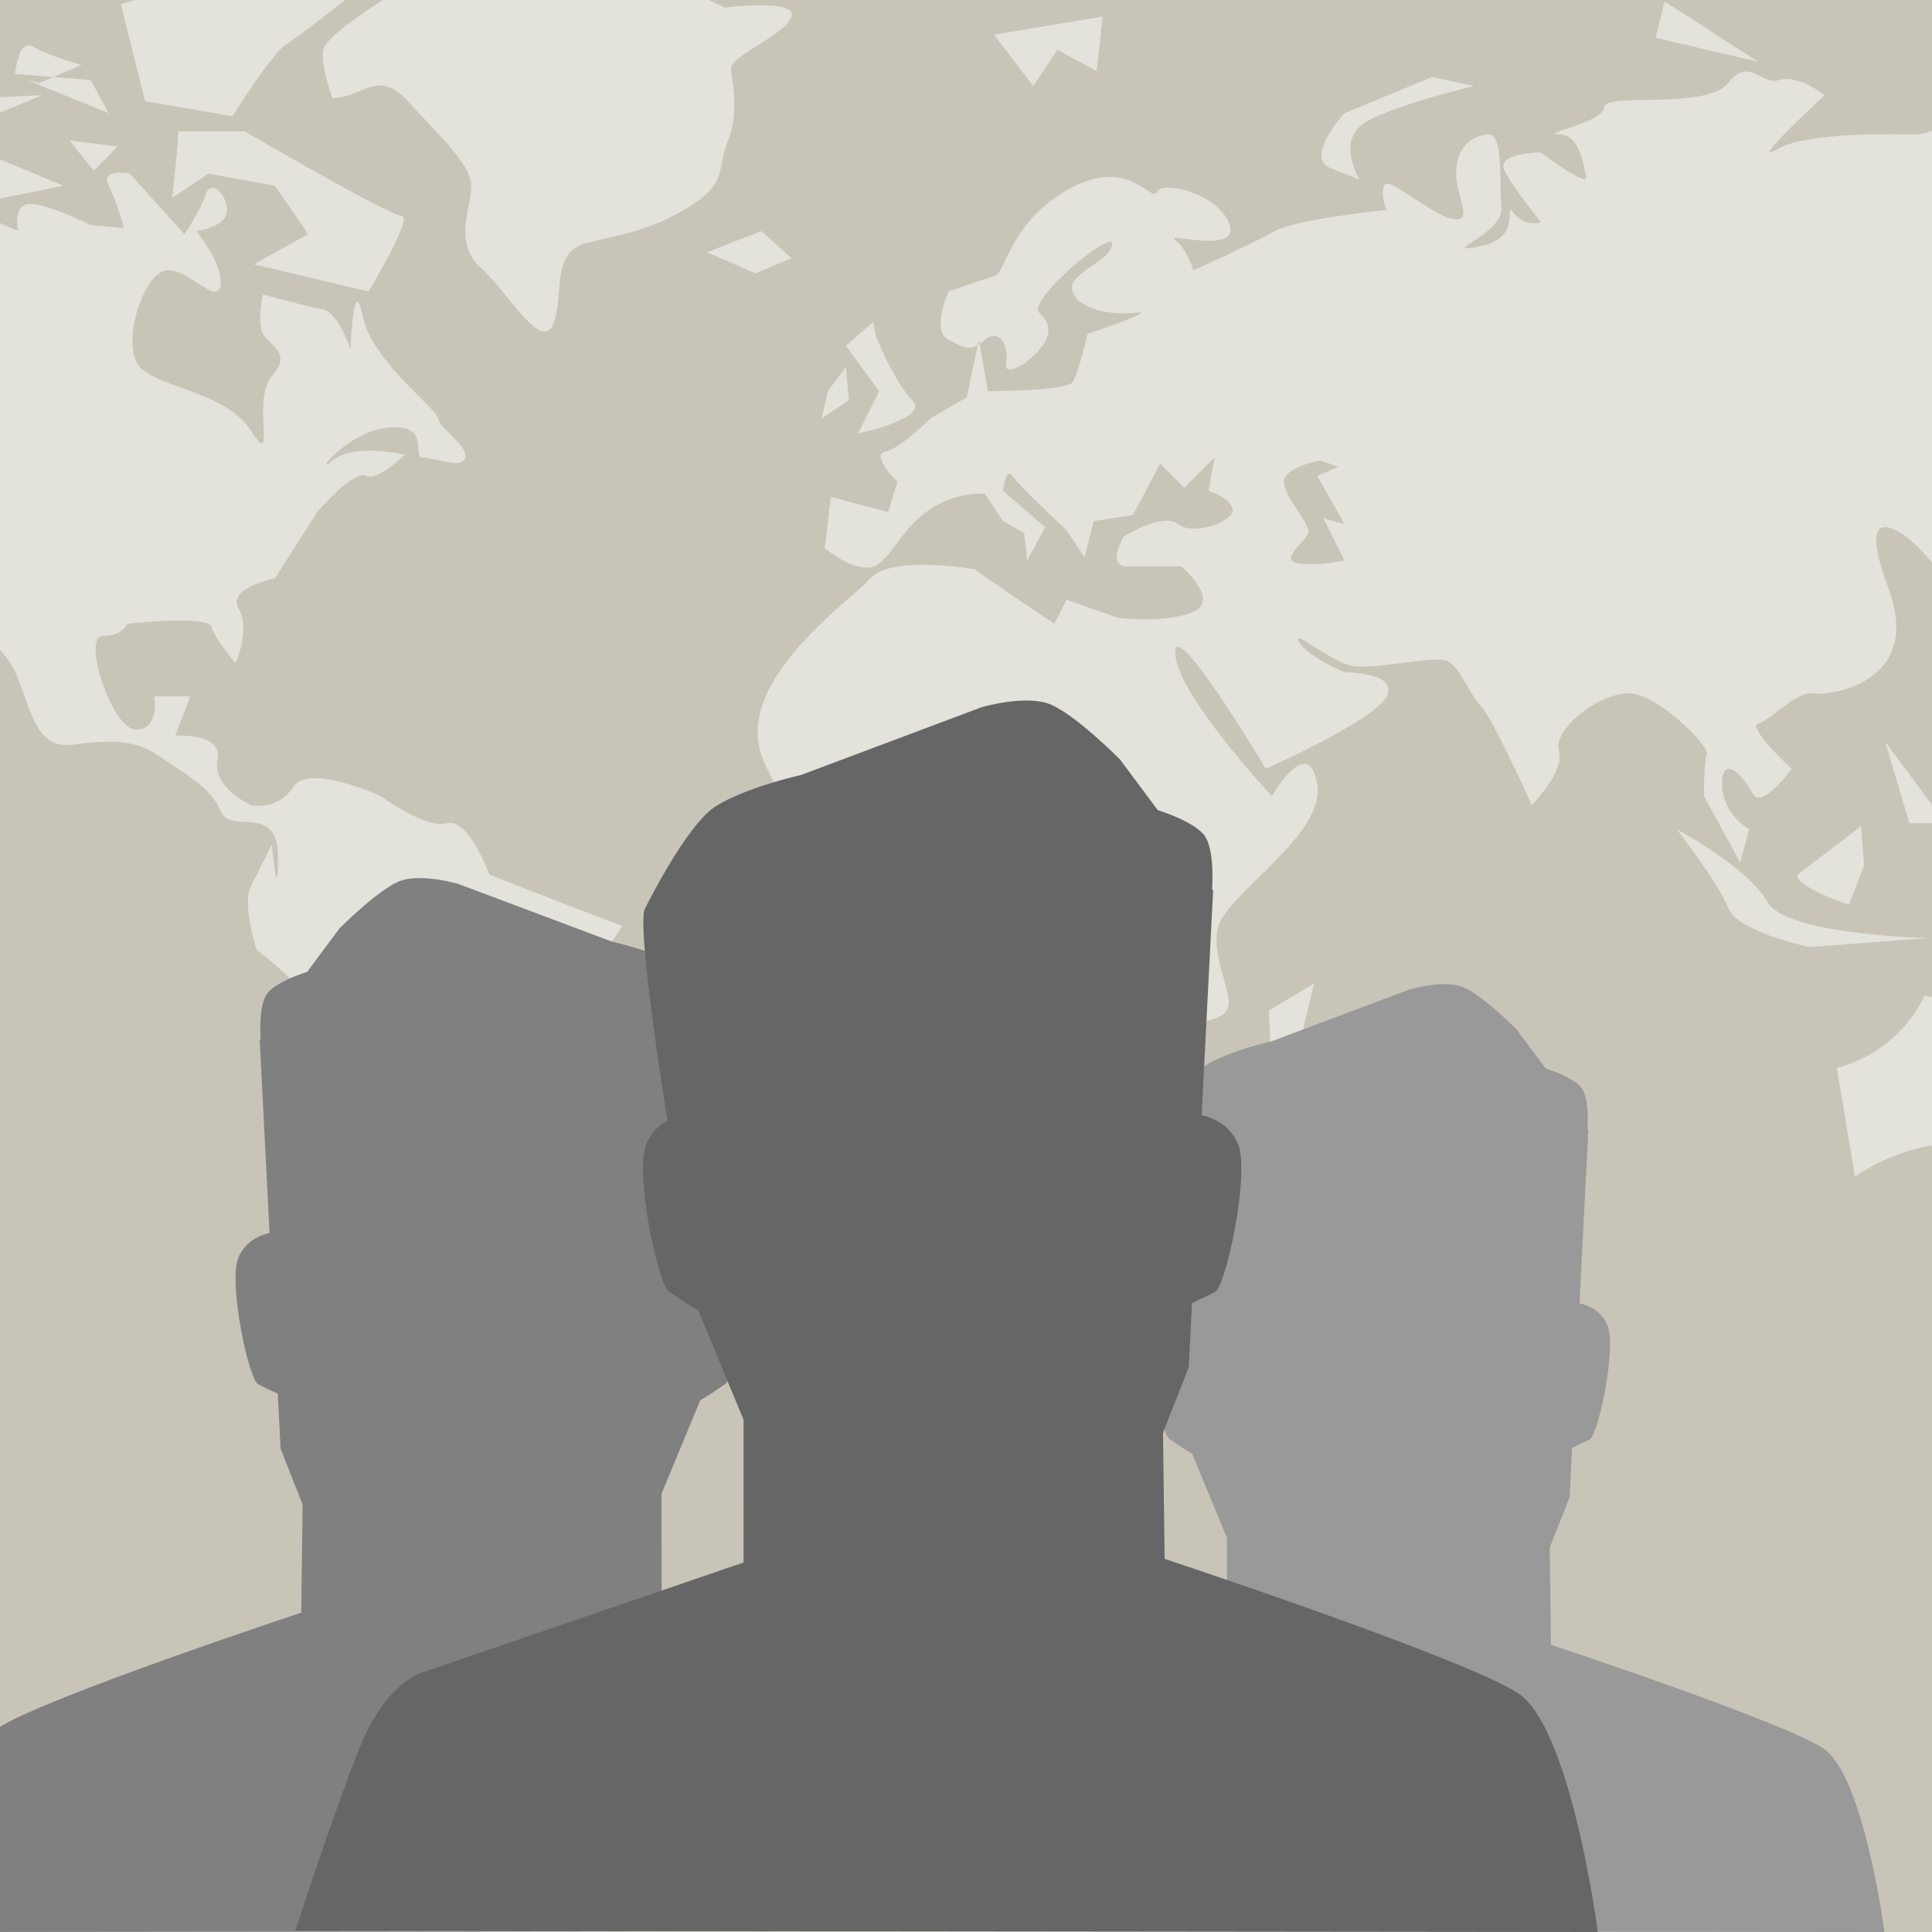<?xml version="1.0" encoding="UTF-8" standalone="no"?>
<svg
   xmlns:dc="http://purl.org/dc/elements/1.1/"
   xmlns:cc="http://creativecommons.org/ns#"
   xmlns:rdf="http://www.w3.org/1999/02/22-rdf-syntax-ns#"
   xmlns:svg="http://www.w3.org/2000/svg"
   xmlns="http://www.w3.org/2000/svg"
   xmlns:sodipodi="http://sodipodi.sourceforge.net/DTD/sodipodi-0.dtd"
   xmlns:inkscape="http://www.inkscape.org/namespaces/inkscape"
   version="1.1"
   x="0px"
   y="0px"
   viewBox="0 0 720 720"
   xml:space="preserve"
   id="svg2"
   inkscape:version="0.91 r13725"
   sodipodi:docname="forum.svg"
   width="720"
   height="720"
   inkscape:export-filename="/home/martin/Projekte/GitHub/Scribus/scribus-webpage/mockup/raw/forum.png"
   inkscape:export-xdpi="90"
   inkscape:export-ydpi="90"><defs
     id="defs36" /><sodipodi:namedview
     pagecolor="#ffffff"
     bordercolor="#666666"
     borderopacity="1"
     objecttolerance="10"
     gridtolerance="10"
     guidetolerance="10"
     inkscape:pageopacity="0"
     inkscape:pageshadow="2"
     inkscape:window-width="1920"
     inkscape:window-height="973"
     id="namedview34"
     showgrid="false"
     inkscape:zoom="0.8881738"
     inkscape:cx="486.93935"
     inkscape:cy="364.19295"
     inkscape:window-x="1920"
     inkscape:window-y="30"
     inkscape:window-maximized="1"
     inkscape:current-layer="svg2" /><rect
     style="opacity:1;fill:#c8c4b7;fill-opacity:1;stroke:none;stroke-width:1;stroke-linecap:square;stroke-linejoin:miter;stroke-miterlimit:1.9;stroke-dasharray:none;stroke-dashoffset:0;stroke-opacity:1"
     id="rect4182"
     width="720"
     height="720"
     x="0"
     y="-7.1054274e-15" /><g
     id="g5"
     style="display:none"
     transform="translate(0,-31.552)"><polygon
       id="polygon7"
       points="336.037,169.268 328.41,181.425 330.63,234.553 335.668,233.122 340.469,201.569 345.771,201.569 347.707,191.998 348.174,189.029 351.451,186.293 356.264,184.923 353.444,171.721 370.081,180.481 365.642,166.166 374.525,173.572 375.348,159.75 387.242,172.419 392.905,162.877 407.763,171.432 427.37,185.818 439.333,193.901 440.038,219.2 441.266,236.141 443.792,186.733 429.902,162.857 392.25,141.69 388.149,148.349 369.103,138.992 368.439,151.523 358.332,142.059 355.414,152.394 339.311,142.059 "
       style="display:inline;fill:#676766" /><polygon
       id="polygon9"
       points="350.582,185.503 347.31,188.241 345.771,201.569 347.699,198.871 350.27,189.674 357.65,186.636 356.264,179.166 372.845,186.201 372.652,174.627 397.045,180.124 399.664,173.077 403.646,178.178 405.592,172.914 412.039,179.344 427.37,185.818 439.333,193.901 424.26,181 409.833,170.126 391.635,159.914 386.853,170.944 374.198,157.119 372.6,170.674 363.336,162.779 367.99,176.194 351.355,167.433 355.4,184.136 "
       style="display:inline;fill:#676766" /></g><g
     id="Ebene_1"
     transform="translate(0,-31.552)" /><g
     id="g4270"
     style="fill:#e3e2db"
     transform="translate(19.14,-9.007)"><path
       id="path4217"
       d="m 631.449,35.654 c -1.975,0.054 -4.109,1.132 -6.572,4.299 -7.881,10.133 -46.162,3.378 -46.162,9.008 0,5.63 -24.77,10.133 -16.889,10.133 7.881,0 9.009,11.258 10.135,15.762 1.126,4.504 -16.889,-9.006 -16.889,-9.006 0,0 -16.889,-0.002 -13.512,6.754 3.378,6.755 13.512,19.141 13.512,19.141 0,0 -5.631,2.253 -10.135,-3.377 -4.504,-5.63 4.504,9.007 -12.385,12.385 -16.889,3.378 9.009,-4.504 7.883,-14.637 -1.126,-10.133 1.125,-28.147 -5.631,-27.021 -6.755,1.126 -11.258,5.629 -11.258,14.637 0,9.007 6.754,18.015 -1.127,16.889 -7.881,-1.126 -24.769,-16.888 -25.895,-12.385 -1.126,4.504 1.125,9.006 1.125,9.006 0,0 -33.777,3.379 -41.658,7.883 -7.881,4.504 -30.4,14.637 -30.4,14.637 0,0 -2.25,-7.882 -6.754,-11.26 -4.504,-3.378 23.643,5.63 20.266,-5.629 -3.378,-11.259 -24.77,-16.888 -27.021,-12.385 -2.252,4.504 -10.134,-13.512 -32.652,-1.127 -22.518,12.385 -23.643,31.526 -28.146,32.652 -4.504,1.126 -16.889,5.629 -16.889,5.629 0,0 -6.755,14.636 0,18.014 5.543,2.771 7.299,4.021 10.859,1.895 l 0.398,-1.895 0.26,1.477 c 0.603,-0.403 1.258,-0.889 1.992,-1.477 5.63,-4.504 9.009,2.252 7.883,9.008 -1.126,6.755 15.762,-4.503 15.762,-12.385 0,-7.881 -7.88,-4.504 -1.125,-13.512 6.755,-9.007 27.021,-24.769 24.77,-18.014 -2.252,6.755 -16.889,10.133 -14.637,16.889 2.252,6.755 14.635,9.007 23.643,7.881 9.007,-1.126 -18.014,7.881 -18.014,7.881 0,0 -3.377,14.638 -5.629,18.016 -2.252,3.378 -31.525,3.377 -31.525,3.377 l -3.119,-17.664 c -0.227,0.152 -0.445,0.291 -0.658,0.418 l -4.104,19.498 -13.512,7.881 c 0,0 -11.259,11.259 -16.889,12.385 -5.63,1.126 4.504,11.26 4.504,11.26 l -3.379,11.26 -21.391,-5.631 -2.252,19.141 c 0,0 13.51,11.26 20.266,5.631 6.755,-5.63 9.007,-13.512 19.141,-20.268 10.133,-6.755 20.266,-5.629 20.266,-5.629 l 6.756,10.133 7.881,4.504 1.127,10.133 6.756,-12.385 -15.764,-13.51 c 0,0 1.125,-9.009 3.377,-5.631 2.252,3.378 20.268,20.268 20.268,20.268 l 6.756,10.133 3.377,-13.512 14.637,-2.252 10.133,-19.141 9.008,9.008 11.26,-11.26 -2.252,12.387 c 0,0 7.88,2.25 9.006,6.754 1.126,4.504 -14.636,10.134 -20.266,5.631 -5.63,-4.504 -20.266,4.502 -20.266,4.502 0,0 -6.756,11.26 1.125,11.26 l 20.266,0 c 0,0 14.637,12.385 4.504,16.889 -10.133,4.504 -28.146,2.252 -28.146,2.252 l -19.141,-6.756 -4.504,9.008 c 0,0 -30.399,-20.266 -29.273,-20.266 0,0 -31.525,-5.63 -39.406,3.377 -7.881,9.007 -52.919,39.406 -39.408,68.68 13.511,29.274 21.394,28.148 29.275,29.273 7.881,1.126 25.894,-3.377 33.775,-3.377 7.881,0 22.519,4.503 18.016,13.51 -4.504,9.007 15.762,20.266 13.51,33.777 -2.252,13.511 -9.007,27.022 -2.252,40.533 6.755,13.511 15.763,25.895 19.141,37.154 3.378,11.259 38.282,-6.755 39.408,-18.014 1.126,-11.259 13.509,-20.266 9.006,-29.273 -4.504,-9.007 9.007,-5.63 12.385,-11.26 3.378,-5.63 -5.629,-18.013 -3.377,-30.398 2.252,-12.385 40.532,-34.905 37.154,-54.045 -3.378,-19.14 -16.889,4.504 -16.889,4.504 0,0 -34.901,-37.153 -36.027,-52.916 -1.126,-15.763 33.775,42.783 33.775,42.783 0,0 40.533,-18.014 45.037,-27.021 4.504,-9.007 -15.764,-9.008 -15.764,-9.008 0,0 -13.509,-5.628 -16.887,-11.258 -3.378,-5.63 12.384,7.88 20.266,9.006 7.881,1.126 28.148,-3.378 33.777,-2.252 5.63,1.126 9.006,12.385 13.51,16.889 4.504,4.504 19.141,37.156 19.141,37.156 0,0 12.385,-12.386 10.133,-20.268 -2.252,-7.881 14.637,-21.391 25.896,-21.391 11.259,0 30.399,20.266 29.273,22.518 -1.126,2.252 -1.125,15.762 -1.125,15.762 l 13.51,24.771 3.379,-12.387 c 0,0 -10.135,-5.63 -10.135,-16.889 0,-11.259 7.882,-3.377 11.26,3.379 3.378,6.755 14.637,-9.008 14.637,-9.008 0,0 -16.888,-15.763 -12.385,-16.889 4.504,-1.126 14.636,-12.384 20.266,-11.258 5.63,1.126 41.659,-3.379 28.148,-39.408 -13.511,-36.029 7.881,-18.014 7.881,-18.014 0,0 10.133,9.007 12.385,14.637 2.252,5.63 9.008,-2.252 6.756,-12.385 -2.252,-10.133 7.881,-19.14 12.385,-16.889 4.504,2.252 21.393,-16.89 21.393,-30.4 0,-13.511 -18.014,-12.385 -18.014,-12.385 0,0 11.257,-20.266 21.391,-20.266 10.133,0 23.644,-1.127 29.273,-1.127 5.63,0 12.386,-18.013 20.268,-13.51 7.881,4.504 18.014,1.125 18.014,1.125 0,0 7.881,-2.252 2.252,4.504 -5.63,6.755 -24.77,18.014 -24.77,22.518 0,4.504 -5.631,19.141 -1.127,19.141 4.504,0 22.52,-27.021 22.52,-27.021 0,0 -9.008,-10.133 5.629,-10.133 14.637,0 41.658,-6.756 41.658,-11.26 0,-4.504 -4.504,-12.385 -4.504,-12.385 0,0 5.63,-4.503 13.512,-1.125 7.881,3.378 25.896,-4.504 25.896,-4.504 0,0 -56.297,-28.147 -58.549,-22.518 -2.252,5.63 -18.014,5.63 -22.518,6.756 -4.504,1.126 -10.133,-4.504 -14.637,-6.756 -4.504,-2.252 -7.881,-0.001 -14.637,-1.127 -6.755,-1.126 -12.384,-9.006 -22.518,-11.258 -10.133,-2.252 -15.762,-4.503 -20.266,2.252 -4.504,6.755 -25.897,12.384 -30.4,9.006 -4.504,-3.378 1.127,-9.007 -5.629,-14.637 -6.755,-5.63 -6.756,-1.125 -13.512,-1.125 -6.755,0 -40.532,-1.127 -51.791,5.629 -11.259,6.755 18.014,-20.266 18.014,-20.266 0,0 -10.133,-7.883 -16.889,-5.631 -4.644,1.548 -8.223,-3.29 -12.568,-3.172 z m -158.568,145.037 6.756,2.252 -7.883,3.377 10.133,18.016 -7.881,-2.252 7.881,15.762 c 0,0 -9.005,2.253 -16.887,1.127 -7.881,-1.126 2.251,-7.882 3.377,-11.26 1.126,-3.378 -9.008,-13.511 -9.008,-19.141 0,-5.63 13.512,-7.881 13.512,-7.881 z"
       style="fill:#e3e2db;fill-rule:evenodd;stroke:none;stroke-width:1px;stroke-linecap:butt;stroke-linejoin:miter;stroke-opacity:1"
       inkscape:connector-curvature="0" /><path
       inkscape:connector-curvature="0"
       id="path4221"
       d="m 307.372,134.529 c 0,0 6.755,16.889 13.511,23.644 6.755,6.755 -20.266,12.385 -20.266,12.385 l 7.881,-15.763 -12.385,-16.889 10.133,-9.007 z"
       style="fill:#e3e2db;fill-rule:evenodd;stroke:none;stroke-width:1px;stroke-linecap:butt;stroke-linejoin:miter;stroke-opacity:1" /><path
       inkscape:connector-curvature="0"
       id="path4223"
       d="m 289.358,154.795 6.755,-9.007 1.126,12.385 -10.133,6.755 z"
       style="fill:#e3e2db;fill-rule:evenodd;stroke:none;stroke-width:1px;stroke-linecap:butt;stroke-linejoin:miter;stroke-opacity:1" /><path
       inkscape:connector-curvature="0"
       id="path4225"
       d="m 476.258,71.478 11.259,4.504 c 0,0 -9.007,-14.637 2.252,-21.392 11.259,-6.755 40.533,-13.511 40.533,-13.511 L 514.539,37.701 481.888,51.212 c 0,0 -14.637,15.763 -5.63,20.266 z"
       style="fill:#e3e2db;fill-rule:evenodd;stroke:none;stroke-width:1px;stroke-linecap:butt;stroke-linejoin:miter;stroke-opacity:1" /><path
       inkscape:connector-curvature="0"
       id="path4227"
       d="m 665.41,406.998 6.755,40.533 c 0,0 37.155,-27.022 66.428,-1.126 29.274,25.896 41.659,-5.63 41.659,-5.63 0,0 10.133,-25.896 -12.385,-45.036 -22.518,-19.14 -15.763,-24.77 -15.763,-24.77 l -4.504,21.392 -21.392,-13.511 9.007,-4.504 -22.518,-1.126 -5.63,9.007 -9.007,-2.252 c 0,0 -7.881,20.266 -32.651,27.022 z"
       style="fill:#e3e2db;fill-rule:evenodd;stroke:none;stroke-width:1px;stroke-linecap:butt;stroke-linejoin:miter;stroke-opacity:1" /><path
       inkscape:connector-curvature="0"
       id="path4229"
       d="m 716.076,337.192 c 0,0 23.644,-1.126 31.525,4.504 7.881,5.63 28.148,22.518 28.148,22.518 l -19.14,-6.755 -13.511,10.133 -11.259,-15.763 z"
       style="fill:#e3e2db;fill-rule:evenodd;stroke:none;stroke-width:1px;stroke-linecap:butt;stroke-linejoin:miter;stroke-opacity:1" /><path
       inkscape:connector-curvature="0"
       id="path4231"
       d="m 650.774,334.94 23.644,-18.014 1.126,14.637 -5.63,14.637 c 0,0 -20.266,-6.755 -19.14,-11.259 z"
       style="fill:#e3e2db;fill-rule:evenodd;stroke:none;stroke-width:1px;stroke-linecap:butt;stroke-linejoin:miter;stroke-opacity:1" /><path
       inkscape:connector-curvature="0"
       id="path4233"
       d="m 605.737,318.052 c 0,0 27.022,14.637 33.777,27.022 6.755,12.385 59.673,13.511 59.673,13.511 l -43.91,3.378 c 0,0 -27.022,-5.63 -30.399,-14.637 -3.378,-9.007 -19.14,-29.274 -19.14,-29.274 z"
       style="fill:#e3e2db;fill-rule:evenodd;stroke:none;stroke-width:1px;stroke-linecap:butt;stroke-linejoin:miter;stroke-opacity:1" /><path
       inkscape:connector-curvature="0"
       id="path4235"
       d="m 817.408,483.56 27.022,-19.14 3.378,2.252 -13.511,22.518 z"
       style="fill:#e3e2db;fill-rule:evenodd;stroke:none;stroke-width:1px;stroke-linecap:butt;stroke-linejoin:miter;stroke-opacity:1" /><path
       inkscape:connector-curvature="0"
       id="path4237"
       d="m 845.555,447.531 4.504,20.266 6.755,-12.385 z"
       style="fill:#e3e2db;fill-rule:evenodd;stroke:none;stroke-width:1px;stroke-linecap:butt;stroke-linejoin:miter;stroke-opacity:1" /><path
       inkscape:connector-curvature="0"
       id="path4239"
       d="m 713.824,235.861 c 0,0 21.392,-15.763 28.148,-13.511 6.755,2.252 6.755,-16.889 6.755,-16.889 l 11.259,-11.259 -12.385,-7.881 -5.63,22.518 c 0,0 -2.252,13.511 -7.881,11.259 -5.63,-2.252 -20.266,15.763 -20.266,15.763 z"
       style="fill:#e3e2db;fill-rule:evenodd;stroke:none;stroke-width:1px;stroke-linecap:butt;stroke-linejoin:miter;stroke-opacity:1" /><path
       inkscape:connector-curvature="0"
       id="path4241"
       d="m 750.979,181.817 -1.126,-25.896 4.504,18.014 z"
       style="fill:#e3e2db;fill-rule:evenodd;stroke:none;stroke-width:1px;stroke-linecap:butt;stroke-linejoin:miter;stroke-opacity:1" /><path
       inkscape:connector-curvature="0"
       id="path4243"
       d="m 82.191,323.681 c 0,0 -4.504,9.007 -7.881,15.763 -3.378,6.755 2.252,23.644 2.252,23.644 0,0 23.644,16.889 24.77,30.399 1.126,13.511 -11.259,83.317 -11.259,83.317 0,0 -10.133,29.274 -1.126,37.155 9.007,7.881 29.274,10.133 29.274,10.133 0,0 -18.014,-11.259 -14.637,-18.014 3.378,-6.755 6.755,-22.518 13.511,-32.651 6.755,-10.133 24.77,-19.14 24.77,-19.14 l -3.378,-10.133 15.763,1.126 14.637,-29.274 c 0,0 9.007,-14.637 16.889,-12.385 7.881,2.252 13.511,-29.274 13.511,-29.274 l 13.511,-20.266 -23.644,-9.007 -25.896,-10.133 c 0,0 -7.881,-21.392 -15.763,-19.14 -7.881,2.252 -24.77,-10.133 -24.77,-10.133 0,0 -27.022,-12.385 -32.651,-3.378 -5.63,9.007 -15.763,6.755 -15.763,6.755 0,0 -14.637,-6.755 -12.385,-16.889 2.252,-10.133 -15.763,-9.007 -15.763,-9.007 l 5.63,-14.637 -13.511,0 c 0,0 2.252,12.385 -6.755,12.385 -9.007,0 -20.266,-34.903 -12.385,-34.903 7.881,0 9.007,-4.504 9.007,-4.504 0,0 30.399,-3.378 31.525,1.126 1.126,4.504 9.007,13.511 9.007,13.511 0,0 5.63,-12.385 1.126,-20.266 -4.504,-7.881 13.511,-11.259 13.511,-11.259 l 15.763,-24.77 c 0,0 13.511,-15.763 18.014,-13.511 4.504,2.252 14.637,-7.881 14.637,-7.881 0,0 -19.14,-4.504 -27.022,2.252 -7.881,6.755 5.63,-11.259 21.392,-12.385 15.763,-1.126 7.881,11.259 12.385,11.259 4.504,0 14.637,4.504 15.763,0 1.126,-4.504 -9.007,-10.133 -10.133,-14.637 -1.126,-4.504 -24.77,-21.392 -28.148,-38.281 -3.378,-16.889 -4.504,12.385 -4.504,12.385 0,0 -4.504,-13.511 -10.133,-14.637 -5.63,-1.126 -22.518,-5.63 -22.518,-5.63 0,0 -2.252,10.133 0,14.637 2.252,4.504 11.259,6.755 3.378,15.763 -7.881,9.007 2.252,36.029 -7.881,20.266 C 64.177,153.669 36.029,153.669 31.525,143.536 c -4.504,-10.133 3.378,-32.651 11.259,-33.777 7.881,-1.126 19.14,13.511 20.266,5.63 1.126,-7.881 -9.007,-20.266 -9.007,-20.266 0,0 10.133,-1.126 11.259,-6.755 C 66.428,82.737 59.673,74.856 57.421,81.611 55.169,88.367 49.54,96.248 49.54,96.248 L 29.274,73.73 c 0,0 -11.259,-2.252 -7.881,4.504 3.378,6.755 5.63,15.763 5.63,15.763 L 14.637,92.87 c 0,0 -15.763,-7.881 -22.518,-7.881 -6.755,0 -4.504,10.133 -4.504,10.133 l -20.266,-9.007 c 0,0 -27.022,-7.881 -31.525,-5.63 -4.504,2.252 -15.763,-6.755 -15.763,-6.755 0,0 -18.014,10.133 -23.644,11.259 -5.63,1.126 -63.051,-11.259 -63.051,-11.259 0,0 -21.392,0 -22.518,9.007 -1.126,9.007 14.637,15.763 14.637,15.763 l -21.392,2.252 5.63,6.755 14.637,0 -1.126,3.378 -15.763,11.259 24.77,13.511 c 0,0 -11.259,23.644 -25.896,23.644 -14.637,0 10.133,10.133 38.281,-23.644 28.148,-33.777 51.792,-6.755 57.421,1.126 5.63,7.881 41.659,33.777 39.407,43.91 -2.252,10.133 -7.881,34.903 1.126,39.407 9.007,4.504 31.525,22.518 40.533,33.777 9.007,11.259 7.881,34.903 24.77,32.651 16.889,-2.252 24.77,-1.126 32.651,4.504 7.881,5.63 19.14,11.259 22.518,20.266 3.378,9.007 21.392,-3.378 21.392,16.889 0,20.266 -2.252,-4.504 -2.252,-4.504 z"
       style="fill:#e3e2db;fill-rule:evenodd;stroke:none;stroke-width:1px;stroke-linecap:butt;stroke-linejoin:miter;stroke-opacity:1" /><path
       inkscape:connector-curvature="0"
       id="path4245"
       d="m 104.709,45.582 c 11.259,0 16.889,-11.259 28.148,1.126 11.259,12.385 23.644,23.644 23.644,31.525 0,7.881 -6.755,21.392 3.378,30.399 10.133,9.007 22.518,31.525 27.022,21.392 4.504,-10.133 -1.126,-27.022 12.385,-30.399 13.511,-3.378 23.644,-4.504 38.281,-13.511 14.637,-9.007 10.133,-13.511 14.637,-24.77 4.504,-11.259 1.126,-22.518 1.126,-27.022 0,-4.504 20.266,-12.385 22.518,-19.14 2.252,-6.755 -24.77,-3.378 -24.77,-3.378 L 228.559,1.672 249.951,-0.58 c 0,0 -30.399,-12.385 -50.666,-7.881 -20.266,4.504 -24.77,12.385 -24.77,12.385 0,0 -23.644,-11.259 -37.155,-3.378 C 123.85,8.428 102.457,21.938 101.332,27.568 c -1.126,5.63 3.378,18.014 3.378,18.014 z"
       style="fill:#e3e2db;fill-rule:evenodd;stroke:none;stroke-width:1px;stroke-linecap:butt;stroke-linejoin:miter;stroke-opacity:1" /><path
       inkscape:connector-curvature="0"
       id="path4247"
       d="m 25.896,10.679 c 0,0 47.288,-15.763 70.932,-15.763 23.644,0 24.77,4.504 24.77,4.504 0,0 -28.148,22.518 -33.777,25.896 C 82.191,28.694 67.554,52.338 67.554,52.338 L 34.903,46.708 Z"
       style="fill:#e3e2db;fill-rule:evenodd;stroke:none;stroke-width:1px;stroke-linecap:butt;stroke-linejoin:miter;stroke-opacity:1" /><path
       inkscape:connector-curvature="0"
       id="path4249"
       d="m 47.288,57.967 c 0,4.504 -2.252,24.77 -2.252,24.77 l 13.511,-9.007 24.77,4.504 12.385,18.014 -20.266,11.259 42.784,10.133 c 0,0 16.889,-28.148 12.385,-28.148 -4.504,0 -58.547,-31.525 -58.547,-31.525 z"
       style="fill:#e3e2db;fill-rule:evenodd;stroke:none;stroke-width:1px;stroke-linecap:butt;stroke-linejoin:miter;stroke-opacity:1" /><path
       inkscape:connector-curvature="0"
       id="path4251"
       d="m -63.051,63.597 3.378,-12.385 37.155,15.763 27.022,11.259 -28.148,5.63 -22.518,-18.014 -11.259,9.007 z"
       style="fill:#e3e2db;fill-rule:evenodd;stroke:none;stroke-width:1px;stroke-linecap:butt;stroke-linejoin:miter;stroke-opacity:1" /><path
       inkscape:connector-curvature="0"
       id="path4253"
       d="M -56.295,41.079 -30.399,55.716 -3.378,44.457 -25.896,45.582 -41.659,35.449 Z"
       style="fill:#e3e2db;fill-rule:evenodd;stroke:none;stroke-width:1px;stroke-linecap:butt;stroke-linejoin:miter;stroke-opacity:1" /><path
       inkscape:connector-curvature="0"
       id="path4255"
       d="m 6.755,61.345 9.007,11.259 9.007,-9.007 z"
       style="fill:#e3e2db;fill-rule:evenodd;stroke:none;stroke-width:1px;stroke-linecap:butt;stroke-linejoin:miter;stroke-opacity:1" /><path
       inkscape:connector-curvature="0"
       id="path4257"
       d="M -9.007,38.827 21.392,51.212 14.637,38.827 -13.511,36.575 c 0,0 1.126,-13.511 6.755,-10.133 5.63,3.378 18.014,6.755 18.014,6.755 l -15.763,6.755 z"
       style="fill:#e3e2db;fill-rule:evenodd;stroke:none;stroke-width:1px;stroke-linecap:butt;stroke-linejoin:miter;stroke-opacity:1" /><path
       inkscape:connector-curvature="0"
       id="path4259"
       d="m 244.322,103.004 18.014,7.881 13.511,-5.63 -11.259,-10.133 z"
       style="fill:#e3e2db;fill-rule:evenodd;stroke:none;stroke-width:1px;stroke-linecap:butt;stroke-linejoin:miter;stroke-opacity:1" /><path
       inkscape:connector-curvature="0"
       id="path4261"
       d="m 683.425,285.4 9.007,30.399 13.511,0 z"
       style="fill:#e3e2db;fill-rule:evenodd;stroke:none;stroke-width:1px;stroke-linecap:butt;stroke-linejoin:miter;stroke-opacity:1" /><path
       inkscape:connector-curvature="0"
       id="path4263"
       d="m 453.74,385.606 1.126,25.896 6.755,1.126 9.007,-37.155 z"
       style="fill:#e3e2db;fill-rule:evenodd;stroke:none;stroke-width:1px;stroke-linecap:butt;stroke-linejoin:miter;stroke-opacity:1" /><path
       inkscape:connector-curvature="0"
       id="path4265"
       d="m 351.283,21.938 14.637,19.14 9.007,-13.511 14.637,7.881 2.252,-20.266 z"
       style="fill:#e3e2db;fill-rule:evenodd;stroke:none;stroke-width:1px;stroke-linecap:butt;stroke-linejoin:miter;stroke-opacity:1" /><path
       inkscape:connector-curvature="0"
       id="path4267"
       d="M 597.856,23.064 636.137,32.072 601.234,9.553 Z"
       style="fill:#e3e2db;fill-rule:evenodd;stroke:none;stroke-width:1px;stroke-linecap:butt;stroke-linejoin:miter;stroke-opacity:1" /></g><path
     inkscape:connector-curvature="0"
     id="path13-3"
     d="m 112.261,600.991 0.509,-39.796 c -0.088,-0.393 -0.174,-0.78 -0.257,-1.161 -4.05,-10.107 -7.95,-20.189 -7.95,-20.189 l -1.045,-20.463 c -2.93,-1.322 -5.916,-2.724 -7.395,-3.579 -3.463,-2.006 -11.225,-38.057 -7.219,-47.284 2.659,-6.134 8.163,-8.282 11.549,-9.035 l -3.662,-71.745 0.337,-0.339 c 0,0 -0.943,-12.204 2.283,-16.915 3.226,-4.711 15.051,-8.303 15.051,-8.303 l 12.004,-16.119 c 0,0 15.337,-15.557 23.376,-18.011 8.039,-2.453 20.877,1.339 20.877,1.339 l 57.432,21.563 c 0,0 17.632,3.935 27.206,9.95 9.574,6.015 22.828,33.066 22.828,33.066 2.226,8.459 -7.365,67.309 -7.365,67.309 2.54,1.376 5.11,3.607 6.686,7.24 4.01,9.227 -3.753,45.277 -7.217,47.284 -1.756,1.013 -3.998,2.986 -9.311,6.008 l -14.423,34.801 0.006,45.539 101.061,34.597 c 0,0 12.466,2.226 21.37,24.486 8.904,22.26 20.479,58.321 20.479,58.321 L -25.902,720 c 0,0 8.459,-64.998 25.376,-76.128 16.918,-11.13 112.786,-42.88 112.786,-42.88 z"
     style="fill:#808080;stroke:none;stroke-width:1"
     sodipodi:nodetypes="cccccccccczcczcczccccccccsccsc" /><path
     inkscape:connector-curvature="0"
     id="path13-3-6"
     d="m 578.002,612.968 -0.458,-35.791 c 0.08,-0.353 0.157,-0.702 0.231,-1.045 3.642,-9.09 7.15,-18.157 7.15,-18.157 l 0.94,-18.403 c 2.635,-1.189 5.321,-2.45 6.651,-3.219 3.115,-1.804 10.096,-34.227 6.492,-42.525 -2.391,-5.517 -7.341,-7.449 -10.386,-8.126 l 3.294,-64.525 -0.303,-0.305 c 0,0 0.848,-10.975 -2.053,-15.212 -2.901,-4.237 -13.536,-7.468 -13.536,-7.468 l -10.796,-14.497 c 0,0 -13.793,-13.992 -21.023,-16.198 -7.23,-2.207 -18.776,1.204 -18.776,1.204 l -51.652,19.393 c 0,0 -15.857,3.539 -24.468,8.949 -8.611,5.41 -20.531,29.738 -20.531,29.738 -2.002,7.607 6.623,60.535 6.623,60.535 -2.285,1.238 -4.596,3.244 -6.013,6.511 -3.606,8.299 3.375,40.721 6.491,42.525 1.58,0.911 3.596,2.686 8.374,5.404 l 12.972,31.299 -0.005,40.956 -90.891,31.115 c 0,0 -11.211,2.002 -19.219,22.022 -8.008,20.02 -18.419,52.451 -18.419,52.451 L 702.261,720 c 0,0 -7.608,-58.457 -22.823,-68.467 C 664.223,641.523 578.003,612.968 578.003,612.968 Z"
     style="fill:#999999;stroke:none;stroke-width:1"
     sodipodi:nodetypes="cccccccccczcczcczccccccccsccsc" /><path
     inkscape:connector-curvature="0"
     id="path13"
     d="m 434.02,580.942 -0.595,-46.5 c 0.103,-0.459 0.204,-0.911 0.301,-1.357 4.732,-11.81 9.289,-23.59 9.289,-23.59 l 1.221,-23.91 c 3.423,-1.545 6.913,-3.183 8.641,-4.182 4.047,-2.344 13.116,-44.468 8.435,-55.25 -3.107,-7.168 -9.538,-9.678 -13.494,-10.557 l 4.279,-83.832 -0.393,-0.396 c 0,0 1.101,-14.259 -2.668,-19.764 -3.769,-5.505 -17.586,-9.702 -17.586,-9.702 l -14.026,-18.834 c 0,0 -17.921,-18.178 -27.314,-21.045 -9.393,-2.867 -24.394,1.564 -24.394,1.564 l -67.107,25.196 c 0,0 -20.602,4.598 -31.789,11.626 -11.187,7.028 -26.674,38.636 -26.674,38.636 -2.601,9.884 8.605,78.648 8.605,78.648 -2.968,1.608 -5.971,4.215 -7.812,8.46 -4.686,10.782 4.385,52.905 8.433,55.25 2.052,1.183 4.672,3.49 10.88,7.021 l 16.853,40.664 -0.007,53.211 -118.087,40.425 c 0,0 -14.566,2.601 -24.97,28.611 -10.404,26.01 -23.93,68.146 -23.93,68.146 L 595.457,720 c 0,0 -9.884,-75.949 -29.651,-88.953 -19.768,-13.005 -131.786,-50.104 -131.786,-50.104 z"
     style="fill:#666666;stroke:none;stroke-width:1"
     sodipodi:nodetypes="cccccccccczcczcczccccccccsccsc" /></svg>
